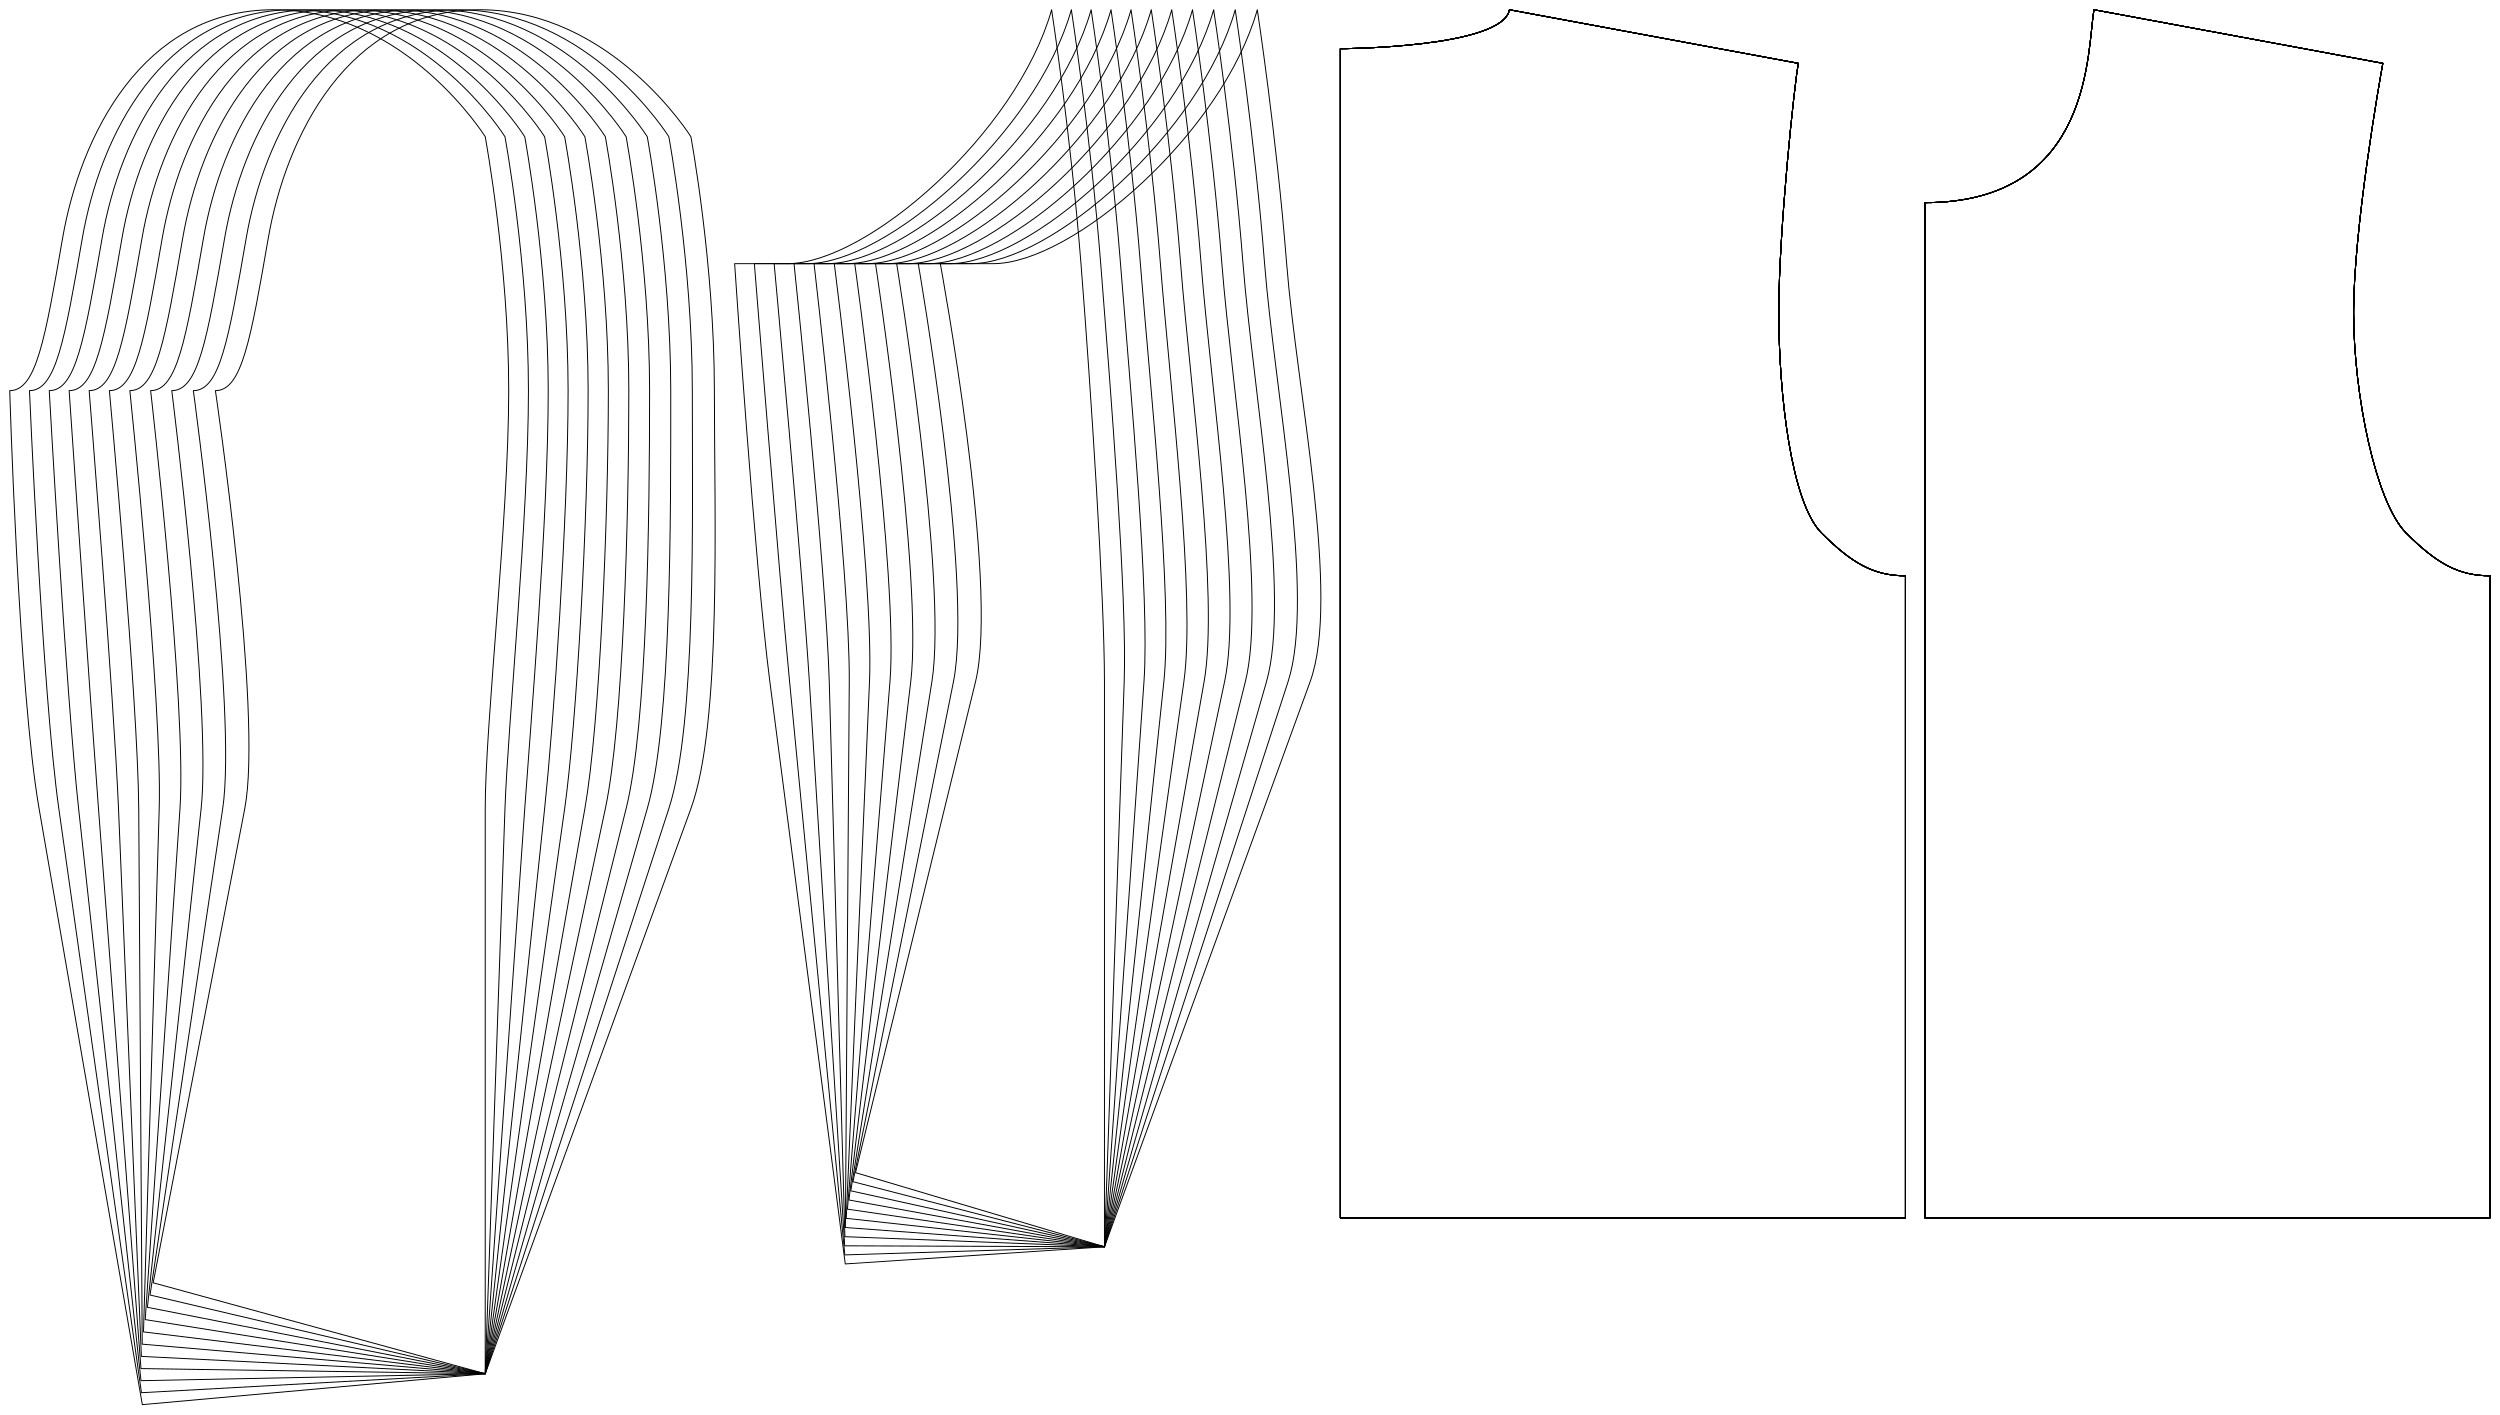 <?xml version="1.0" encoding="UTF-8" standalone="no"?>
<svg
    xmlns="http://www.w3.org/2000/svg"
    xmlns:svg="http://www.w3.org/2000/svg"
    xmlns:xlink="http://www.w3.org/1999/xlink"
    xmlns:freesewing="http://freesewing.org/namespaces/freesewing" viewBox ="0 0 1283 726"
    width ="1283mm"
    height ="726mm"
    freesewing:version ="1.5.0"
    freesewing:origin ="joost.core.freesewing.org" 
>

<style type="text/css">
    <![CDATA[
    path { fill: none; stroke: #000000; stroke-opacity:1; stroke-width: 0.5; stroke-miterlimit:4; stroke-dashoffset:0; stroke-linecap:round; stroke-linejoin:round; }
    path.hidden { fill: none; stroke: none; }]]>
</style>


<!-- Start of group #patternContainer -->
<g id="patternContainer" >
    
    <!-- Start of group #backBlock -->
    <g id="backBlock"  transform=" translate(5 5)  translate(682.874 0) " >
        <path class="hidden" id="2"  d=" M  0,0  L  290,0  L  290,620  L  0,620  z " />
<path transform="translate( 0, 0 )" style="stroke: hsl(26.9, 55%, 50%);" id="18"  d=" M  0,20  L  0,290.5  L  0,500  L  0,620  L  290,620  L  290,290.5  C  273.75,290.5  262.473,284.071  246.951,268.549  C  231.429,253.027  225,197.833  225,155.25  C  225,112.667  233.176,37.332  235,27.5  L  86.777,0  C  83.129,19.664  0,20  0,20  z " />
<path transform="translate( 0, 0 )" style="stroke: hsl(53.8, 55%, 50%);" id="38"  d=" M  0,20  L  0,290.5  L  0,500  L  0,620  L  290,620  L  290,290.5  C  273.75,290.5  262.473,284.071  246.951,268.549  C  231.429,253.027  225,197.833  225,155.25  C  225,112.667  233.176,37.332  235,27.5  L  86.777,0  C  83.129,19.664  0,20  0,20  z " />
<path transform="translate( 0, 0 )" style="stroke: hsl(80.7, 55%, 50%);" id="58"  d=" M  0,20  L  0,290.5  L  0,500  L  0,620  L  290,620  L  290,290.5  C  273.75,290.5  262.473,284.071  246.951,268.549  C  231.429,253.027  225,197.833  225,155.25  C  225,112.667  233.176,37.332  235,27.5  L  86.777,0  C  83.129,19.664  0,20  0,20  z " />
<path transform="translate( 0, 0 )" style="stroke: hsl(107.6, 55%, 50%);" id="78"  d=" M  0,20  L  0,290.5  L  0,500  L  0,620  L  290,620  L  290,290.5  C  273.75,290.5  262.473,284.071  246.951,268.549  C  231.429,253.027  225,197.833  225,155.25  C  225,112.667  233.176,37.332  235,27.5  L  86.777,0  C  83.129,19.664  0,20  0,20  z " />
<path transform="translate( 0, 0 )" style="stroke: hsl(134.5, 55%, 50%);" id="98"  d=" M  0,20  L  0,290.5  L  0,500  L  0,620  L  290,620  L  290,290.5  C  273.75,290.5  262.473,284.071  246.951,268.549  C  231.429,253.027  225,197.833  225,155.25  C  225,112.667  233.176,37.332  235,27.5  L  86.777,0  C  83.129,19.664  0,20  0,20  z " />
<path transform="translate( 0, 0 )" style="stroke: hsl(161.4, 55%, 50%);" id="118"  d=" M  0,20  L  0,290.5  L  0,500  L  0,620  L  290,620  L  290,290.5  C  273.75,290.5  262.473,284.071  246.951,268.549  C  231.429,253.027  225,197.833  225,155.25  C  225,112.667  233.176,37.332  235,27.5  L  86.777,0  C  83.129,19.664  0,20  0,20  z " />
<path transform="translate( 0, 0 )" style="stroke: hsl(188.3, 55%, 50%);" id="138"  d=" M  0,20  L  0,290.5  L  0,500  L  0,620  L  290,620  L  290,290.5  C  273.75,290.5  262.473,284.071  246.951,268.549  C  231.429,253.027  225,197.833  225,155.25  C  225,112.667  233.176,37.332  235,27.5  L  86.777,0  C  83.129,19.664  0,20  0,20  z " />
<path transform="translate( 0, 0 )" style="stroke: hsl(215.2, 55%, 50%);" id="158"  d=" M  0,20  L  0,290.5  L  0,500  L  0,620  L  290,620  L  290,290.5  C  273.75,290.5  262.473,284.071  246.951,268.549  C  231.429,253.027  225,197.833  225,155.25  C  225,112.667  233.176,37.332  235,27.5  L  86.777,0  C  83.129,19.664  0,20  0,20  z " />
<path transform="translate( 0, 0 )" style="stroke: hsl(242.1, 55%, 50%);" id="178"  d=" M  0,20  L  0,290.5  L  0,500  L  0,620  L  290,620  L  290,290.5  C  273.75,290.5  262.473,284.071  246.951,268.549  C  231.429,253.027  225,197.833  225,155.25  C  225,112.667  233.176,37.332  235,27.5  L  86.777,0  C  83.129,19.664  0,20  0,20  z " />
<path transform="translate( 0, 0 )" style="stroke: hsl(269, 55%, 50%);" id="198"  d=" M  0,20  L  0,290.5  L  0,500  L  0,620  L  290,620  L  290,290.5  C  273.75,290.5  262.473,284.071  246.951,268.549  C  231.429,253.027  225,197.833  225,155.25  C  225,112.667  233.176,37.332  235,27.5  L  86.777,0  C  83.129,19.664  0,20  0,20  z " />
<path transform="translate( 0, 0 )" style="stroke: hsl(295.9, 55%, 50%);" id="218"  d=" M  0,20  L  0,290.5  L  0,500  L  0,620  L  290,620  L  290,290.5  C  273.75,290.5  262.473,284.071  246.951,268.549  C  231.429,253.027  225,197.833  225,155.25  C  225,112.667  233.176,37.332  235,27.5  L  86.777,0  C  83.129,19.664  0,20  0,20  z " />
    </g>
    <!-- End of group #backBlock -->
    
    <!-- Start of group #frontBlock -->
    <g id="frontBlock"  transform=" translate(5 5)  translate(982.874 0) " >
        <path class="hidden" id="3"  d=" M  0,0  L  290,0  L  290,620  L  0,620  z " />
<path transform="translate( 0, 0 )" style="stroke: hsl(26.9, 55%, 50%);" id="19"  d=" M  0,99  L  0,290.5  L  0,500  L  0,620  L  290,620  L  290,290.5  C  273.75,290.5  262.473,284.071  246.951,268.549  C  231.429,253.027  220,197.833  220,155.25  C  220,112.667  233.176,37.332  235,27.5  L  86.777,0  C  83.129,19.664  86.777,99  0,99  z " />
<path transform="translate( 0, 0 )" style="stroke: hsl(53.8, 55%, 50%);" id="39"  d=" M  0,99  L  0,290.5  L  0,500  L  0,620  L  290,620  L  290,290.5  C  273.75,290.5  262.473,284.071  246.951,268.549  C  231.429,253.027  220,197.833  220,155.25  C  220,112.667  233.176,37.332  235,27.5  L  86.777,0  C  83.129,19.664  86.777,99  0,99  z " />
<path transform="translate( 0, 0 )" style="stroke: hsl(80.7, 55%, 50%);" id="59"  d=" M  0,99  L  0,290.5  L  0,500  L  0,620  L  290,620  L  290,290.5  C  273.75,290.5  262.473,284.071  246.951,268.549  C  231.429,253.027  220,197.833  220,155.25  C  220,112.667  233.176,37.332  235,27.5  L  86.777,0  C  83.129,19.664  86.777,99  0,99  z " />
<path transform="translate( 0, 0 )" style="stroke: hsl(107.6, 55%, 50%);" id="79"  d=" M  0,99  L  0,290.5  L  0,500  L  0,620  L  290,620  L  290,290.5  C  273.75,290.5  262.473,284.071  246.951,268.549  C  231.429,253.027  220,197.833  220,155.25  C  220,112.667  233.176,37.332  235,27.5  L  86.777,0  C  83.129,19.664  86.777,99  0,99  z " />
<path transform="translate( 0, 0 )" style="stroke: hsl(134.5, 55%, 50%);" id="99"  d=" M  0,99  L  0,290.5  L  0,500  L  0,620  L  290,620  L  290,290.5  C  273.75,290.5  262.473,284.071  246.951,268.549  C  231.429,253.027  220,197.833  220,155.25  C  220,112.667  233.176,37.332  235,27.5  L  86.777,0  C  83.129,19.664  86.777,99  0,99  z " />
<path transform="translate( 0, 0 )" style="stroke: hsl(161.4, 55%, 50%);" id="119"  d=" M  0,99  L  0,290.5  L  0,500  L  0,620  L  290,620  L  290,290.5  C  273.75,290.5  262.473,284.071  246.951,268.549  C  231.429,253.027  220,197.833  220,155.25  C  220,112.667  233.176,37.332  235,27.5  L  86.777,0  C  83.129,19.664  86.777,99  0,99  z " />
<path transform="translate( 0, 0 )" style="stroke: hsl(188.3, 55%, 50%);" id="139"  d=" M  0,99  L  0,290.5  L  0,500  L  0,620  L  290,620  L  290,290.5  C  273.75,290.5  262.473,284.071  246.951,268.549  C  231.429,253.027  220,197.833  220,155.25  C  220,112.667  233.176,37.332  235,27.5  L  86.777,0  C  83.129,19.664  86.777,99  0,99  z " />
<path transform="translate( 0, 0 )" style="stroke: hsl(215.2, 55%, 50%);" id="159"  d=" M  0,99  L  0,290.5  L  0,500  L  0,620  L  290,620  L  290,290.5  C  273.75,290.5  262.473,284.071  246.951,268.549  C  231.429,253.027  220,197.833  220,155.25  C  220,112.667  233.176,37.332  235,27.5  L  86.777,0  C  83.129,19.664  86.777,99  0,99  z " />
<path transform="translate( 0, 0 )" style="stroke: hsl(242.1, 55%, 50%);" id="179"  d=" M  0,99  L  0,290.5  L  0,500  L  0,620  L  290,620  L  290,290.5  C  273.75,290.5  262.473,284.071  246.951,268.549  C  231.429,253.027  220,197.833  220,155.25  C  220,112.667  233.176,37.332  235,27.5  L  86.777,0  C  83.129,19.664  86.777,99  0,99  z " />
<path transform="translate( 0, 0 )" style="stroke: hsl(269, 55%, 50%);" id="199"  d=" M  0,99  L  0,290.5  L  0,500  L  0,620  L  290,620  L  290,290.5  C  273.75,290.5  262.473,284.071  246.951,268.549  C  231.429,253.027  220,197.833  220,155.25  C  220,112.667  233.176,37.332  235,27.5  L  86.777,0  C  83.129,19.664  86.777,99  0,99  z " />
<path transform="translate( 0, 0 )" style="stroke: hsl(295.9, 55%, 50%);" id="219"  d=" M  0,99  L  0,290.5  L  0,500  L  0,620  L  290,620  L  290,290.5  C  273.75,290.5  262.473,284.071  246.951,268.549  C  231.429,253.027  220,197.833  220,155.25  C  220,112.667  233.176,37.332  235,27.5  L  86.777,0  C  83.129,19.664  86.777,99  0,99  z " />
    </g>
    <!-- End of group #frontBlock -->
    
    <!-- Start of group #sleeveBlock -->
    <g id="sleeveBlock" >
    </g>
    <!-- End of group #sleeveBlock -->
    
    <!-- Start of group #topsleeveBlock -->
    <g id="topsleeveBlock"  transform=" translate(140.566 5)  translate(0 0) " >
        <path class="hidden" id="4"  d=" M  -135.566,0  L  226.449,0  L  226.449,715.858  L  -135.566,715.858  z " />
<path transform="translate( 0, 0 )" style="stroke: hsl(26.9, 55%, 50%);" id="20"  d=" M  108.453,700  L  108.453,410  C  108.453,366.5  120.503,260.63  120.503,195.472  C  120.503,130.314  108.453,65.157  108.453,65.157  C  108.453,65.157  67.783,0  0,0  C  -67.783,0  -99.415,65.157  -108.453,117.283  C  -117.491,169.409  -122.01,195.472  -135.566,195.472  C  -135.566,195.472  -131.099,348.828  -120.503,410  L  -67.525,715.858  z " />
<path transform="translate( 10.127, 0 )" style="stroke: hsl(53.8, 55%, 50%);" id="40"  d=" M  98.326,700  L  108.453,410  C  109.972,366.5  120.503,260.63  120.503,195.472  C  120.503,130.314  108.453,65.157  108.453,65.157  C  108.453,65.157  67.783,0  0,0  C  -67.783,0  -99.415,65.157  -108.453,117.283  C  -117.491,169.409  -122.01,195.472  -135.566,195.472  C  -135.566,195.472  -128.984,350.053  -120.503,410  L  -78.096,709.737  z " />
<path transform="translate( 20.278, 0 )" style="stroke: hsl(80.7, 55%, 50%);" id="60"  d=" M  88.175,700  L  108.453,410  C  111.495,366.5  120.503,260.63  120.503,195.472  C  120.503,130.314  108.453,65.157  108.453,65.157  C  108.453,65.157  67.783,0  0,0  C  -67.783,0  -99.415,65.157  -108.453,117.283  C  -117.491,169.409  -122.01,195.472  -135.566,195.472  C  -135.566,195.472  -126.908,351.287  -120.503,410  L  -88.48,703.567  z " />
<path transform="translate( 30.48, 0 )" style="stroke: hsl(107.6, 55%, 50%);" id="80"  d=" M  77.973,700  L  108.453,410  C  113.025,366.5  120.503,260.63  120.503,195.472  C  120.503,130.314  108.453,65.157  108.453,65.157  C  108.453,65.157  67.783,0  0,0  C  -67.783,0  -99.415,65.157  -108.453,117.283  C  -117.491,169.409  -122.01,195.472  -135.566,195.472  C  -135.566,195.472  -124.864,352.529  -120.503,410  L  -98.698,697.352  z " />
<path transform="translate( 40.757, 0 )" style="stroke: hsl(134.5, 55%, 50%);" id="100"  d=" M  67.696,700  L  108.453,410  C  114.567,366.5  120.503,260.63  120.503,195.472  C  120.503,130.314  108.453,65.157  108.453,65.157  C  108.453,65.157  67.783,0  0,0  C  -67.783,0  -99.415,65.157  -108.453,117.283  C  -117.491,169.409  -122.01,195.472  -135.566,195.472  C  -135.566,195.472  -122.849,353.78  -120.503,410  L  -108.771,691.101  z " />
<path transform="translate( 51.135, 0 )" style="stroke: hsl(161.4, 55%, 50%);" id="120"  d=" M  57.318,700  L  108.453,410  C  116.123,366.5  120.503,260.63  120.503,195.472  C  120.503,130.314  108.453,65.157  108.453,65.157  C  108.453,65.157  67.783,0  0,0  C  -67.783,0  -99.415,65.157  -108.453,117.283  C  -117.491,169.409  -122.01,195.472  -135.566,195.472  C  -135.566,195.472  -120.86,355.035  -120.503,410  L  -118.72,684.823  z " />
<path transform="translate( 61.641, 0 )" style="stroke: hsl(188.3, 55%, 50%);" id="140"  d=" M  46.812,700  L  108.453,410  C  117.699,366.5  120.503,260.63  120.503,195.472  C  120.503,130.314  108.453,65.157  108.453,65.157  C  108.453,65.157  67.783,0  0,0  C  -67.783,0  -99.415,65.157  -108.453,117.283  C  -117.491,169.409  -122.01,195.472  -135.566,195.472  C  -135.566,195.472  -118.89,356.294  -120.503,410  L  -128.569,678.526  z " />
<path transform="translate( 72.305, 0 )" style="stroke: hsl(215.2, 55%, 50%);" id="160"  d=" M  36.148,700  L  108.453,410  C  119.299,366.5  120.503,260.63  120.503,195.472  C  120.503,130.314  108.453,65.157  108.453,65.157  C  108.453,65.157  67.783,0  0,0  C  -67.783,0  -99.415,65.157  -108.453,117.283  C  -117.491,169.409  -122.01,195.472  -135.566,195.472  C  -135.566,195.472  -116.935,357.557  -120.503,410  L  -138.345,672.218  z " />
<path transform="translate( 83.156, 0 )" style="stroke: hsl(242.1, 55%, 50%);" id="180"  d=" M  25.297,700  L  108.453,410  C  120.926,366.5  120.503,260.63  120.503,195.472  C  120.503,130.314  108.453,65.157  108.453,65.157  C  108.453,65.157  67.783,0  0,0  C  -67.783,0  -99.415,65.157  -108.453,117.283  C  -117.491,169.409  -122.01,195.472  -135.566,195.472  C  -135.566,195.472  -114.989,358.818  -120.503,410  L  -148.074,665.91  z " />
<path transform="translate( 94.227, 0 )" style="stroke: hsl(269, 55%, 50%);" id="200"  d=" M  14.226,700  L  108.453,410  C  122.587,366.5  120.503,260.63  120.503,195.472  C  120.503,130.314  108.453,65.157  108.453,65.157  C  108.453,65.157  67.783,0  0,0  C  -67.783,0  -99.415,65.157  -108.453,117.283  C  -117.491,169.409  -122.01,195.472  -135.566,195.472  C  -135.566,195.472  -113.046,360.078  -120.503,410  L  -157.787,659.61  z " />
<path transform="translate( 105.551, 0 )" style="stroke: hsl(295.9, 55%, 50%);" id="220"  d=" M  2.902,700  L  108.453,410  C  124.286,366.5  120.503,260.63  120.503,195.472  C  120.503,130.314  108.453,65.157  108.453,65.157  C  108.453,65.157  67.783,0  0,0  C  -67.783,0  -99.415,65.157  -108.453,117.283  C  -117.491,169.409  -122.01,195.472  -135.566,195.472  C  -135.566,195.472  -111.101,361.334  -120.503,410  L  -167.514,653.331  z " />
    </g>
    <!-- End of group #topsleeveBlock -->
    
    <!-- Start of group #undersleeveBlock -->
    <g id="undersleeveBlock"  transform=" translate(86.34 -60.157)  translate(372.015 0) " >
        <path class="hidden" id="5"  d=" M  -81.34,65.157  L  219.519,65.157  L  219.519,708.808  L  -81.34,708.808  z " />
<path transform="translate( 0, 0 )" style="stroke: hsl(26.9, 55%, 50%);" id="21"  d=" M  108.453,700  L  108.453,410  C  108.453,366.5  101.51,260.43  96.403,195.472  C  91.296,130.514  81.34,65.157  81.34,65.157  C  63.325,128.766  -13.557,195.472  -54.227,195.472  L  -81.34,195.472  C  -81.34,195.472  -71.004,350.239  -63.264,410  L  -24.565,708.808  L  108.453,700  z " />
<path transform="translate( 10.127, 0 )" style="stroke: hsl(53.8, 55%, 50%);" id="41"  d=" M  98.326,700  L  108.453,410  C  109.972,366.5  101.51,260.43  96.403,195.472  C  91.296,130.514  81.34,65.157  81.34,65.157  C  63.325,128.766  -13.557,195.472  -54.227,195.472  L  -81.34,195.472  C  -81.34,195.472  -68.933,351.166  -63.264,410  L  -34.918,704.17  L  98.326,700  z " />
<path transform="translate( 20.278, 0 )" style="stroke: hsl(80.7, 55%, 50%);" id="61"  d=" M  88.175,700  L  108.453,410  C  111.495,366.5  101.51,260.43  96.403,195.472  C  91.296,130.514  81.34,65.157  81.34,65.157  C  63.325,128.766  -13.557,195.472  -54.227,195.472  L  -81.34,195.472  C  -81.34,195.472  -66.89,352.099  -63.264,410  L  -45.133,699.506  L  88.175,700  z " />
<path transform="translate( 30.48, 0 )" style="stroke: hsl(107.6, 55%, 50%);" id="81"  d=" M  77.973,700  L  108.453,410  C  113.025,366.5  101.51,260.43  96.403,195.472  C  91.296,130.514  81.34,65.157  81.34,65.157  C  63.325,128.766  -13.557,195.472  -54.227,195.472  L  -81.34,195.472  C  -81.34,195.472  -64.87,353.036  -63.264,410  L  -55.235,694.82  L  77.973,700  z " />
<path transform="translate( 40.757, 0 )" style="stroke: hsl(134.5, 55%, 50%);" id="101"  d=" M  67.696,700  L  108.453,410  C  114.567,366.5  101.51,260.43  96.403,195.472  C  91.296,130.514  81.34,65.157  81.34,65.157  C  63.325,128.766  -13.557,195.472  -54.227,195.472  L  -81.34,195.472  C  -81.34,195.472  -62.868,353.976  -63.264,410  L  -65.246,690.119  L  67.696,700  z " />
<path transform="translate( 51.135, 0 )" style="stroke: hsl(161.4, 55%, 50%);" id="121"  d=" M  57.318,700  L  108.453,410  C  116.123,366.5  101.51,260.43  96.403,195.472  C  91.296,130.514  81.34,65.157  81.34,65.157  C  63.325,128.766  -13.557,195.472  -54.227,195.472  L  -81.34,195.472  C  -81.34,195.472  -60.879,354.918  -63.264,410  L  -75.19,685.409  L  57.318,700  z " />
<path transform="translate( 61.641, 0 )" style="stroke: hsl(188.3, 55%, 50%);" id="141"  d=" M  46.812,700  L  108.453,410  C  117.699,366.5  101.51,260.43  96.403,195.472  C  91.296,130.514  81.34,65.157  81.34,65.157  C  63.325,128.766  -13.557,195.472  -54.227,195.472  L  -81.34,195.472  C  -81.34,195.472  -58.898,355.86  -63.264,410  L  -85.092,680.697  L  46.812,700  z " />
<path transform="translate( 72.305, 0 )" style="stroke: hsl(215.2, 55%, 50%);" id="161"  d=" M  36.148,700  L  108.453,410  C  119.299,366.5  101.51,260.43  96.403,195.472  C  91.296,130.514  81.34,65.157  81.34,65.157  C  63.325,128.766  -13.557,195.472  -54.227,195.472  L  -81.34,195.472  C  -81.34,195.472  -56.921,356.802  -63.264,410  L  -94.981,675.989  L  36.148,700  z " />
<path transform="translate( 83.156, 0 )" style="stroke: hsl(242.1, 55%, 50%);" id="181"  d=" M  25.297,700  L  108.453,410  C  120.926,366.5  101.51,260.43  96.403,195.472  C  91.296,130.514  81.34,65.157  81.34,65.157  C  63.325,128.766  -13.557,195.472  -54.227,195.472  L  -81.34,195.472  C  -81.34,195.472  -54.94,357.742  -63.264,410  L  -104.884,671.291  L  25.297,700  z " />
<path transform="translate( 94.227, 0 )" style="stroke: hsl(269, 55%, 50%);" id="201"  d=" M  14.226,700  L  108.453,410  C  122.587,366.5  101.51,260.43  96.403,195.472  C  91.296,130.514  81.34,65.157  81.34,65.157  C  63.325,128.766  -13.557,195.472  -54.227,195.472  L  -81.34,195.472  C  -81.34,195.472  -52.95,358.678  -63.264,410  L  -114.834,666.612  L  14.226,700  z " />
<path transform="translate( 105.551, 0 )" style="stroke: hsl(295.9, 55%, 50%);" id="221"  d=" M  2.902,700  L  108.453,410  C  124.286,366.5  101.51,260.43  96.403,195.472  C  91.296,130.514  81.34,65.157  81.34,65.157  C  63.325,128.766  -13.557,195.472  -54.227,195.472  L  -81.34,195.472  C  -81.34,195.472  -50.944,359.608  -63.264,410  L  -124.864,661.958  L  2.902,700  z " />
    </g>
    <!-- End of group #undersleeveBlock -->
    
    <!-- Start of group #sampler-backBlock -->
    <g id="sampler-backBlock" >
    </g>
    <!-- End of group #sampler-backBlock -->
    
    <!-- Start of group #sampler-frontBlock -->
    <g id="sampler-frontBlock" >
    </g>
    <!-- End of group #sampler-frontBlock -->
    
    <!-- Start of group #sampler-topsleeveBlock -->
    <g id="sampler-topsleeveBlock" >
    </g>
    <!-- End of group #sampler-topsleeveBlock -->
    
    <!-- Start of group #sampler-undersleeveBlock -->
    <g id="sampler-undersleeveBlock" >
    </g>
    <!-- End of group #sampler-undersleeveBlock -->
</g>
<!-- End of group #patternContainer -->

</svg>

